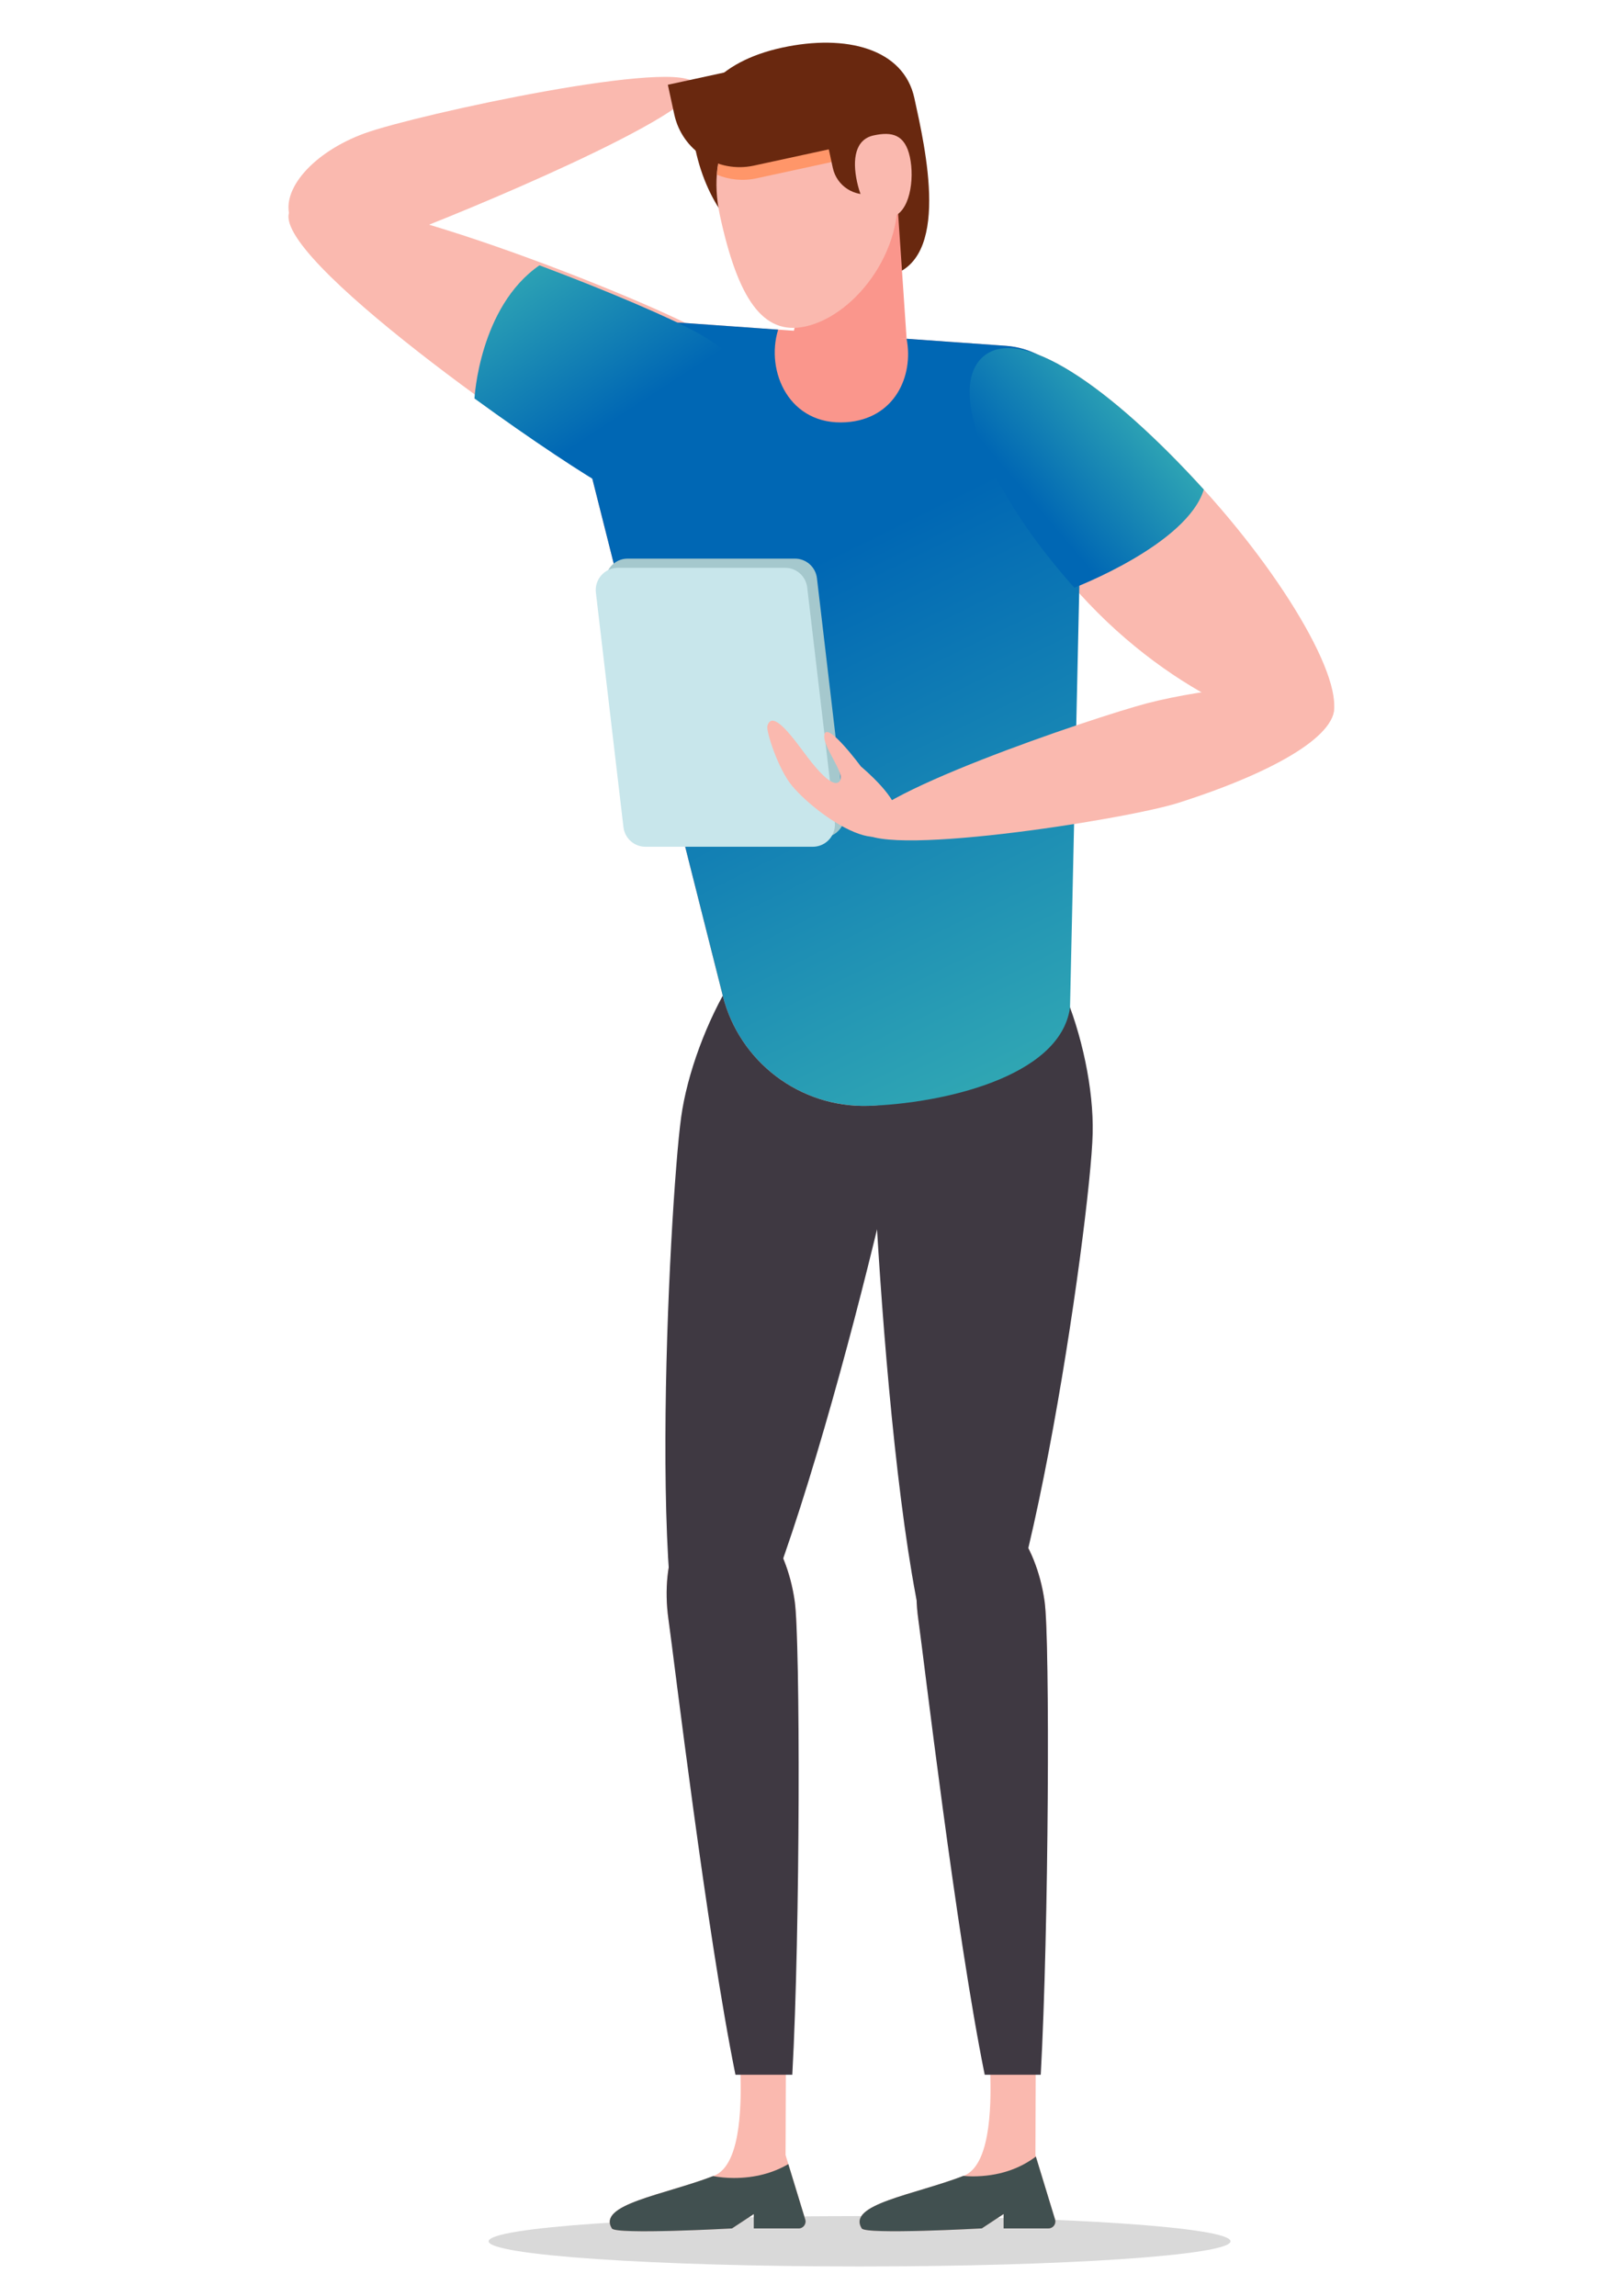 <?xml version="1.0" encoding="UTF-8" standalone="no"?>
<!-- Created with Inkscape (http://www.inkscape.org/) -->

<svg
   xmlns:dc="http://purl.org/dc/elements/1.1/"
   xmlns:cc="http://creativecommons.org/ns#"
   xmlns:rdf="http://www.w3.org/1999/02/22-rdf-syntax-ns#"
   xmlns:svg="http://www.w3.org/2000/svg"
   xmlns="http://www.w3.org/2000/svg"
   xmlns:xlink="http://www.w3.org/1999/xlink"
   xmlns:sodipodi="http://sodipodi.sourceforge.net/DTD/sodipodi-0.dtd"
   xmlns:inkscape="http://www.inkscape.org/namespaces/inkscape"
   width="210mm"
   height="297mm"
   viewBox="0 0 210 297"
   version="1.1"
   id="svg1014"
   inkscape:version="0.92.4 (5da689c313, 2019-01-14)"
   sodipodi:docname="Man - tablet.svg">
  <defs
     id="defs1008">
    <clipPath
       clipPathUnits="userSpaceOnUse"
       id="clipPath428">
      <path
         d="M 0,500 H 500 V 0 H 0 Z"
         id="path426"
         inkscape:connector-curvature="0" />
    </clipPath>
    <linearGradient
       inkscape:collect="always"
       xlink:href="#linearGradient851"
       id="linearGradient1284"
       x1="430.298"
       y1="293.74"
       x2="448.146"
       y2="322.568"
       gradientUnits="userSpaceOnUse" />
    <linearGradient
       inkscape:collect="always"
       id="linearGradient851">
      <stop
         style="stop-color:#0067b4;stop-opacity:1"
         offset="0"
         id="stop847" />
      <stop
         style="stop-color:#5ce1b3;stop-opacity:1"
         offset="1"
         id="stop849" />
    </linearGradient>
    <linearGradient
       inkscape:collect="always"
       xlink:href="#linearGradient851"
       id="linearGradient1456"
       gradientUnits="userSpaceOnUse"
       x1="-7.906"
       y1="-10.164"
       x2="16.129"
       y2="-58.986" />
    <linearGradient
       inkscape:collect="always"
       xlink:href="#linearGradient851"
       id="linearGradient1438"
       gradientUnits="userSpaceOnUse"
       x1="-6.223"
       y1="2.522"
       x2="0"
       y2="0" />
    <linearGradient
       inkscape:collect="always"
       xlink:href="#linearGradient851"
       id="linearGradient1440"
       gradientUnits="userSpaceOnUse"
       x1="-8.628"
       y1="-0.851"
       x2="2.314"
       y2="8.402" />
    <linearGradient
       inkscape:collect="always"
       xlink:href="#linearGradient851"
       id="linearGradient1454"
       gradientUnits="userSpaceOnUse"
       x1="7.951"
       y1="-0.639"
       x2="-2.072"
       y2="14.78" />
    <linearGradient
       inkscape:collect="always"
       xlink:href="#linearGradient851"
       id="linearGradient2111"
       gradientUnits="userSpaceOnUse"
       x1="430.298"
       y1="293.74"
       x2="448.146"
       y2="322.568" />
  </defs>
  <sodipodi:namedview
     id="base"
     pagecolor="#ffffff"
     bordercolor="#666666"
     borderopacity="1.0"
     inkscape:pageopacity="0.0"
     inkscape:pageshadow="2"
     inkscape:zoom="0.35"
     inkscape:cx="-87.142857"
     inkscape:cy="560"
     inkscape:document-units="mm"
     inkscape:current-layer="layer1"
     showgrid="false"
     inkscape:window-width="1920"
     inkscape:window-height="1017"
     inkscape:window-x="-8"
     inkscape:window-y="-8"
     inkscape:window-maximized="1" />
  <g
     inkscape:label="Layer 1"
     inkscape:groupmode="layer"
     id="layer1">
    <g
       id="g1766"
       transform="matrix(2.101,0,0,2.101,-810.699,-81.43)">
      <g
         transform="matrix(1.2,0,0,-1.2,-85.243,452.955)"
         id="g422">
        <g
           clip-path="url(#clipPath428)"
           id="g424">
          <g
             transform="translate(365.497,324.928)"
             id="g562" />
          <g
             transform="translate(360.1,314.579)"
             id="g566" />
          <g
             transform="translate(356.524,308.162)"
             id="g578" />
          <g
             transform="translate(368.344,300.975)"
             id="g586" />
          <g
             transform="translate(368.344,300.975)"
             id="g590" />
          <g
             transform="translate(383.643,311.049)"
             id="g598" />
          <g
             transform="translate(376.614,315.428)"
             id="g634" />
          <g
             transform="translate(358.647,313.123)"
             id="g642" />
          <g
             transform="translate(352.481,320.432)"
             id="g662" />
          <g
             transform="translate(413.212,333.098)"
             id="g682">
            <path
               inkscape:connector-curvature="0"
               id="path684"
               style="fill:#fab9af;fill-opacity:1;fill-rule:nonzero;stroke:none"
               d="M 0,0 C 2.637,0.958 15.574,6.291 15.05,7.735 14.525,9.179 0.738,6.187 -1.898,5.23 -4.536,4.273 -6.248,2.326 -5.724,0.882 -5.2,-0.562 -2.637,-0.957 0,0" />
          </g>
          <g
             transform="translate(428.494,328.218)"
             id="g686">
            <path
               inkscape:connector-curvature="0"
               id="path688"
               style="fill:#fab9af;fill-opacity:1;fill-rule:nonzero;stroke:none"
               d="M 0,0 C -3.372,1.86 -19.801,8.358 -21.027,6.135 -22.253,3.913 -7.812,-6.19 -4.44,-8.05 -1.068,-9.91 2.659,-9.615 3.886,-7.392 5.111,-5.169 3.372,-1.859 0,0" />
          </g>
          <g
             style="fill:#000000;fill-opacity:0.149"
             transform="translate(417.667,230.161)"
             id="g694">
            <path
               inkscape:connector-curvature="0"
               id="path696"
               style="fill:#000000;fill-opacity:0.149;fill-rule:nonzero;stroke:none"
               d="m 0,0 c 0,-0.714 8.522,-1.292 19.036,-1.292 10.514,0 19.037,0.578 19.037,1.292 0,0.714 -8.523,1.293 -19.037,1.293 C 8.522,1.293 0,0.714 0,0" />
          </g>
          <g
             transform="translate(426.894,262.081)"
             id="g698">
            <path
               inkscape:connector-curvature="0"
               id="path700"
               style="fill:#fab9af;fill-opacity:1;fill-rule:nonzero;stroke:none"
               d="M 0,0 C 0.43,-3.065 4.391,-26.946 5.375,-26.569 6.229,-26.242 6.912,-2.158 6.482,0.907 6.054,3.973 4.254,6.255 2.464,6.004 0.674,5.754 -0.429,3.065 0,0" />
          </g>
          <g
             style="fill:#3f3942;fill-opacity:1;stroke:none;stroke-opacity:1"
             transform="translate(427.545,287.835)"
             id="g702">
            <path
               inkscape:connector-curvature="0"
               id="path704"
               style="fill:#3f3942;fill-opacity:1;fill-rule:nonzero;stroke:none;stroke-opacity:1"
               d="m 0,0 c -0.608,-4.43 -1.937,-29.518 1.178,-29.945 3.113,-0.428 9.862,27.218 10.47,31.648 0.609,4.429 -1.422,8.365 -4.537,8.793 C 3.998,10.924 0.608,4.429 0,0" />
          </g>
          <g
             transform="translate(432.926,240.404)"
             id="g706">
            <path
               inkscape:connector-curvature="0"
               id="path708"
               style="fill:#fab9af;fill-opacity:1;fill-rule:nonzero;stroke:none"
               d="m 0,0 -0.021,-5.819 1.01,-3.306 C 1.059,-9.353 0.888,-9.583 0.65,-9.583 h -2.303 v 0.736 l -1.118,-0.736 c 0,0 -5.961,-0.328 -6.165,0 -0.766,1.241 2.701,1.719 5.237,2.7 2.537,0.983 0.787,10.613 0.787,10.613 z" />
          </g>
          <g
             transform="translate(439.716,262.083)"
             id="g710">
            <path
               inkscape:connector-curvature="0"
               id="path712"
               style="fill:#fab9af;fill-opacity:1;fill-rule:nonzero;stroke:none"
               d="M 0,0 C 0.429,-3.065 4.39,-26.946 5.375,-26.569 6.229,-26.242 6.911,-2.158 6.482,0.907 6.053,3.974 4.253,6.255 2.463,6.004 0.673,5.754 -0.43,3.065 0,0" />
          </g>
          <g
             style="fill:#3f3942;fill-opacity:1;stroke:none;stroke-opacity:1"
             transform="translate(430.333,238.706)"
             id="g714">
            <path
               inkscape:connector-curvature="0"
               id="path716"
               style="fill:#3f3942;fill-opacity:1;fill-rule:nonzero;stroke:none;stroke-opacity:1"
               d="M 0,0 H 2.917 C 3.33,7.462 3.326,22.264 3.043,24.282 2.614,27.348 0.814,29.63 -0.976,29.379 -2.766,29.129 -3.868,26.44 -3.439,23.375 -3.164,21.407 -1.465,7.199 0,0" />
          </g>
          <g
             transform="translate(437.286,290.551)"
             id="g718">
            <path
               inkscape:connector-curvature="0"
               id="path720"
               style="fill:#3f3942;fill-opacity:1;fill-rule:nonzero;stroke:none;stroke-opacity:1"
               d="m 0,0 c -0.101,-4.47 1.429,-32.819 4.571,-32.891 3.143,-0.071 6.707,24.89 6.809,29.36 C 11.481,0.937 9.017,7.892 5.874,7.963 2.731,8.034 0.102,4.469 0,0" />
          </g>
          <g
             transform="translate(445.748,240.406)"
             id="g722">
            <path
               inkscape:connector-curvature="0"
               id="path724"
               style="fill:#fab9af;fill-opacity:1;fill-rule:nonzero;stroke:none"
               d="m 0,0 -0.021,-5.82 1.009,-3.306 c 0.07,-0.228 -0.1,-0.458 -0.339,-0.458 h -2.303 v 0.736 l -1.118,-0.736 c 0,0 -5.961,-0.328 -6.165,0 -0.766,1.241 2.701,1.719 5.238,2.7 2.536,0.983 0.786,10.613 0.786,10.613 z" />
          </g>
          <g
             transform="translate(433.046,234.122)"
             id="g726">
            <path
               inkscape:connector-curvature="0"
               id="path728"
               style="fill:#415050;fill-opacity:1;fill-rule:nonzero;stroke:none"
               d="m 0,0 c -0.763,-0.447 -1.693,-0.713 -2.796,-0.713 -0.377,0 -0.729,0.037 -1.067,0.096 -2.533,-0.971 -5.955,-1.45 -5.193,-2.685 0.203,-0.328 6.164,0 6.164,0 l 1.119,0.737 V -3.302 H 0.53 c 0.238,0 0.408,0.231 0.339,0.458 z" />
          </g>
          <g
             transform="translate(445.75,234.508)"
             id="g730">
            <path
               inkscape:connector-curvature="0"
               id="path732"
               style="fill:#415050;fill-opacity:1;fill-rule:nonzero;stroke:none"
               d="m 0,0 c -0.835,-0.629 -1.918,-1.016 -3.25,-1.016 -0.162,0 -0.316,0.012 -0.472,0.024 -2.534,-0.977 -5.981,-1.455 -5.216,-2.694 0.203,-0.328 6.164,0 6.164,0 l 1.118,0.737 v -0.737 h 2.303 c 0.239,0 0.409,0.231 0.339,0.458 z" />
          </g>
          <g
             transform="translate(444.209,327.42)"
             id="g734">
            <path
               inkscape:connector-curvature="0"
               id="path736"
               style="fill:#fa968c;fill-opacity:1;fill-rule:nonzero;stroke:none"
               d="m 0,0 -16.634,1.183 c -3.315,0.235 -5.891,-2.84 -5.078,-6.062 l 7.186,-28.473 c 0.858,-3.398 3.962,-5.746 7.465,-5.646 3.654,0.106 6.697,2.836 7.194,6.457 L 3.937,-4.852 C 4.273,-2.4 2.468,-0.175 0,0" />
          </g>
          <g
             transform="translate(444.209,327.42)"
             id="g738" />
          <g
             transform="translate(428.279,337.491)"
             id="g742">
            <path
               inkscape:connector-curvature="0"
               id="path744"
               style="fill:#69280f;fill-opacity:1;fill-rule:nonzero;stroke:none"
               d="m 0,0 c 1.279,-5.897 6.574,-7.209 9.872,-6.493 3.298,0.716 1.914,6.598 1.364,9.132 C 10.687,5.172 7.745,5.945 4.447,5.229 1.149,4.514 -0.55,2.533 0,0" />
          </g>
          <g
             transform="translate(433.246,327.782)"
             id="g746">
            <path
               inkscape:connector-curvature="0"
               id="path748"
               style="fill:#fa968c;fill-opacity:1;fill-rule:nonzero;stroke:none"
               d="M 0,0 H 5.87 L 5.161,10.465 1.604,7.498 Z" />
          </g>
          <g
             transform="translate(448.457,314.206)"
             id="g750">
            <path
               inkscape:connector-curvature="0"
               id="path752"
               style="fill:#fab9af;fill-opacity:1;fill-rule:nonzero;stroke:none"
               d="M 0,0 C 4.908,-5.171 11.056,-7.315 12.303,-6.122 13.607,-4.874 10.541,0.745 5.912,5.839 1.117,11.115 -3.584,14.396 -5.471,12.605 -7.357,10.815 -4.907,5.171 0,0" />
          </g>
          <g
             style="fill:url(#linearGradient1284);fill-opacity:1"
             id="g1276">
            <g
               style="fill:url(#linearGradient2111);fill-opacity:1"
               id="g690"
               transform="translate(417.082,324.83)" />
            <path
               transform="translate(444.209,327.42)"
               d="m 0,0 -5.093,0.362 c 0.372,-1.91 -0.609,-4.12 -3.113,-4.284 -2.909,-0.19 -4.141,2.613 -3.479,4.753 l -4.949,0.352 c -3.315,0.235 -5.891,-2.84 -5.078,-6.062 l 7.186,-28.473 c 0.858,-3.398 3.962,-5.746 7.465,-5.646 3.654,0.106 9.858,1.429 10.355,5.05 L 3.937,-4.852 C 4.273,-2.4 2.468,-0.175 0,0"
               style="fill:url(#linearGradient1456);fill-opacity:1;fill-rule:nonzero;stroke:none"
               id="path740"
               inkscape:connector-curvature="0" />
            <g
               style="fill:url(#linearGradient1438);fill-opacity:1;stroke:none;stroke-opacity:0.991"
               id="g754"
               transform="translate(454.369,320.045)">
              <path
                 d="m 0,0 c -4.795,5.276 -9.496,8.557 -11.383,6.767 -1.789,-1.699 0.326,-6.863 4.737,-11.803 0,0 5.783,2.211 6.646,5.036"
                 style="fill:url(#linearGradient1440);fill-opacity:1;fill-rule:nonzero;stroke:none;stroke-width:0.083;stroke-miterlimit:4;stroke-dasharray:none;stroke-opacity:0.991"
                 id="path756"
                 inkscape:connector-curvature="0" />
            </g>
          </g>
          <g
             transform="translate(451.466,309.08)"
             id="g758">
            <path
               inkscape:connector-curvature="0"
               id="path760"
               style="fill:#fab9af;fill-opacity:1;fill-rule:nonzero;stroke:none"
               d="m 0,0 c -2.775,-0.729 -15.098,-4.89 -14.685,-6.461 0.414,-1.572 13.535,0.477 16.269,1.346 5.022,1.597 8.391,3.573 7.979,5.145 C 9.149,1.602 2.775,0.729 0,0" />
          </g>
          <g
             transform="translate(429.539,334.091)"
             id="g762">
            <path
               inkscape:connector-curvature="0"
               id="path764"
               style="fill:#fab9af;fill-opacity:1;fill-rule:nonzero;stroke:none"
               d="M 0,0 C 0.922,-4.244 2.194,-6.154 4.375,-5.681 7.031,-5.104 9.752,-1.464 8.993,2.033 8.233,5.53 6.249,7.217 3.594,6.641 0.938,6.064 -0.759,3.497 0,0" />
          </g>
          <g
             transform="translate(438.143,337.474)"
             id="g766">
            <path
               inkscape:connector-curvature="0"
               id="path768"
               style="fill:#ff9669;fill-opacity:1;fill-rule:nonzero;stroke:none"
               d="m 0,0 -6.726,-1.459 c -0.709,-0.154 -1.412,-0.074 -2.035,0.184 0.177,2.395 1.665,4.08 3.751,4.532 C -2.724,3.753 -0.937,2.569 0,0" />
          </g>
          <g
             transform="translate(431.277,336.666)"
             id="g770">
            <path
               inkscape:connector-curvature="0"
               id="path772"
               style="fill:#69280f;fill-opacity:1;fill-rule:nonzero;stroke:none"
               d="M 0,0 7.739,1.68 7.404,3.223 C 7.005,5.064 5.187,6.233 3.346,5.833 l -7.76,-1.684 0.33,-1.522 C -3.682,0.774 -1.854,-0.402 0,0" />
          </g>
          <g
             transform="translate(437.375,335.231)"
             id="g774">
            <path
               inkscape:connector-curvature="0"
               id="path776"
               style="fill:#69280f;fill-opacity:1;fill-rule:nonzero;stroke:none"
               d="M 0,0 V 0 L -0.835,3.85 -2.516,3.485 -2.045,1.316 C -1.844,0.388 -0.928,-0.201 0,0" />
          </g>
          <g
             transform="translate(436.572,335.837)"
             id="g778">
            <path
               inkscape:connector-curvature="0"
               id="path780"
               style="fill:#fab9af;fill-opacity:1;fill-rule:nonzero;stroke:none"
               d="M 0,0 C 0.251,-1.157 0.819,-2.016 1.761,-1.812 2.703,-1.607 2.963,0.116 2.712,1.273 2.461,2.43 1.794,2.584 0.852,2.379 -0.091,2.175 -0.252,1.158 0,0" />
          </g>
          <g
             transform="translate(434.8,302.189)"
             id="g782">
            <path
               inkscape:connector-curvature="0"
               id="path784"
               style="fill:#a5c8cd;fill-opacity:1;fill-rule:nonzero;stroke:none"
               d="m 0,0 h -8.585 c -0.577,0 -1.062,0.432 -1.13,1.004 l -1.415,12.038 c -0.079,0.676 0.449,1.27 1.13,1.27 h 8.585 c 0.577,0 1.062,-0.432 1.13,-1.004 L 1.13,1.27 C 1.209,0.594 0.681,0 0,0" />
          </g>
          <g
             transform="translate(434.3,301.716)"
             id="g786">
            <path
               inkscape:connector-curvature="0"
               id="path788"
               style="fill:#c8e6eb;fill-opacity:1;fill-rule:nonzero;stroke:none"
               d="m 0,0 h -8.585 c -0.577,0 -1.062,0.431 -1.13,1.004 l -1.415,12.038 c -0.079,0.676 0.449,1.27 1.13,1.27 h 8.585 c 0.577,0 1.062,-0.432 1.13,-1.004 L 1.13,1.269 C 1.209,0.593 0.681,0 0,0" />
          </g>
          <g
             transform="translate(436.773,305.835)"
             id="g790">
            <path
               inkscape:connector-curvature="0"
               id="path792"
               style="fill:#fab9af;fill-opacity:1;fill-rule:nonzero;stroke:none"
               d="m 0,0 c 0,0 2.107,-1.744 1.789,-2.564 -0.319,-0.82 -0.685,-1.311 -1.894,-0.892 -1.211,0.42 -2.672,1.573 -3.41,2.44 -0.737,0.866 -1.36,2.841 -1.287,3.096 0.265,0.93 1.437,-0.781 2.044,-1.581 0.608,-0.8 1.373,-1.644 1.676,-1.243 0.302,0.402 -0.977,1.847 -0.782,2.421 C -1.669,2.252 0,0 0,0" />
          </g>
          <g
             style="fill:#3f3942;fill-opacity:1;stroke:none;stroke-opacity:1"
             transform="translate(443.125,238.706)"
             id="g794">
            <path
               inkscape:connector-curvature="0"
               id="path796"
               style="fill:#3f3942;fill-opacity:1;fill-rule:nonzero;stroke:none;stroke-opacity:1"
               d="m 0,0 h 2.875 c 0.413,7.462 0.48,22.266 0.198,24.284 -0.429,3.067 -2.229,5.348 -4.019,5.097 -1.79,-0.25 -2.893,-2.939 -2.463,-6.004 C -3.134,21.409 -1.465,7.199 0,0" />
          </g>
        </g>
      </g>
      <path
         d="m 0,0 c 2.938,-2.14 5.719,-3.971 6.972,-4.662 3.372,-1.859 7.099,-1.565 8.326,0.658 1.225,2.223 -0.514,5.533 -3.886,7.392 C 10.114,4.104 6.886,5.504 3.333,6.831 0.245,4.697 0,0 0,0"
         style="fill:url(#linearGradient1454);fill-opacity:1;fill-rule:nonzero;stroke:none"
         id="path692"
         inkscape:connector-curvature="0"
         transform="matrix(1.2,0,0,-1.2,415.084,63.293)" />
    </g>
  </g>
</svg>
